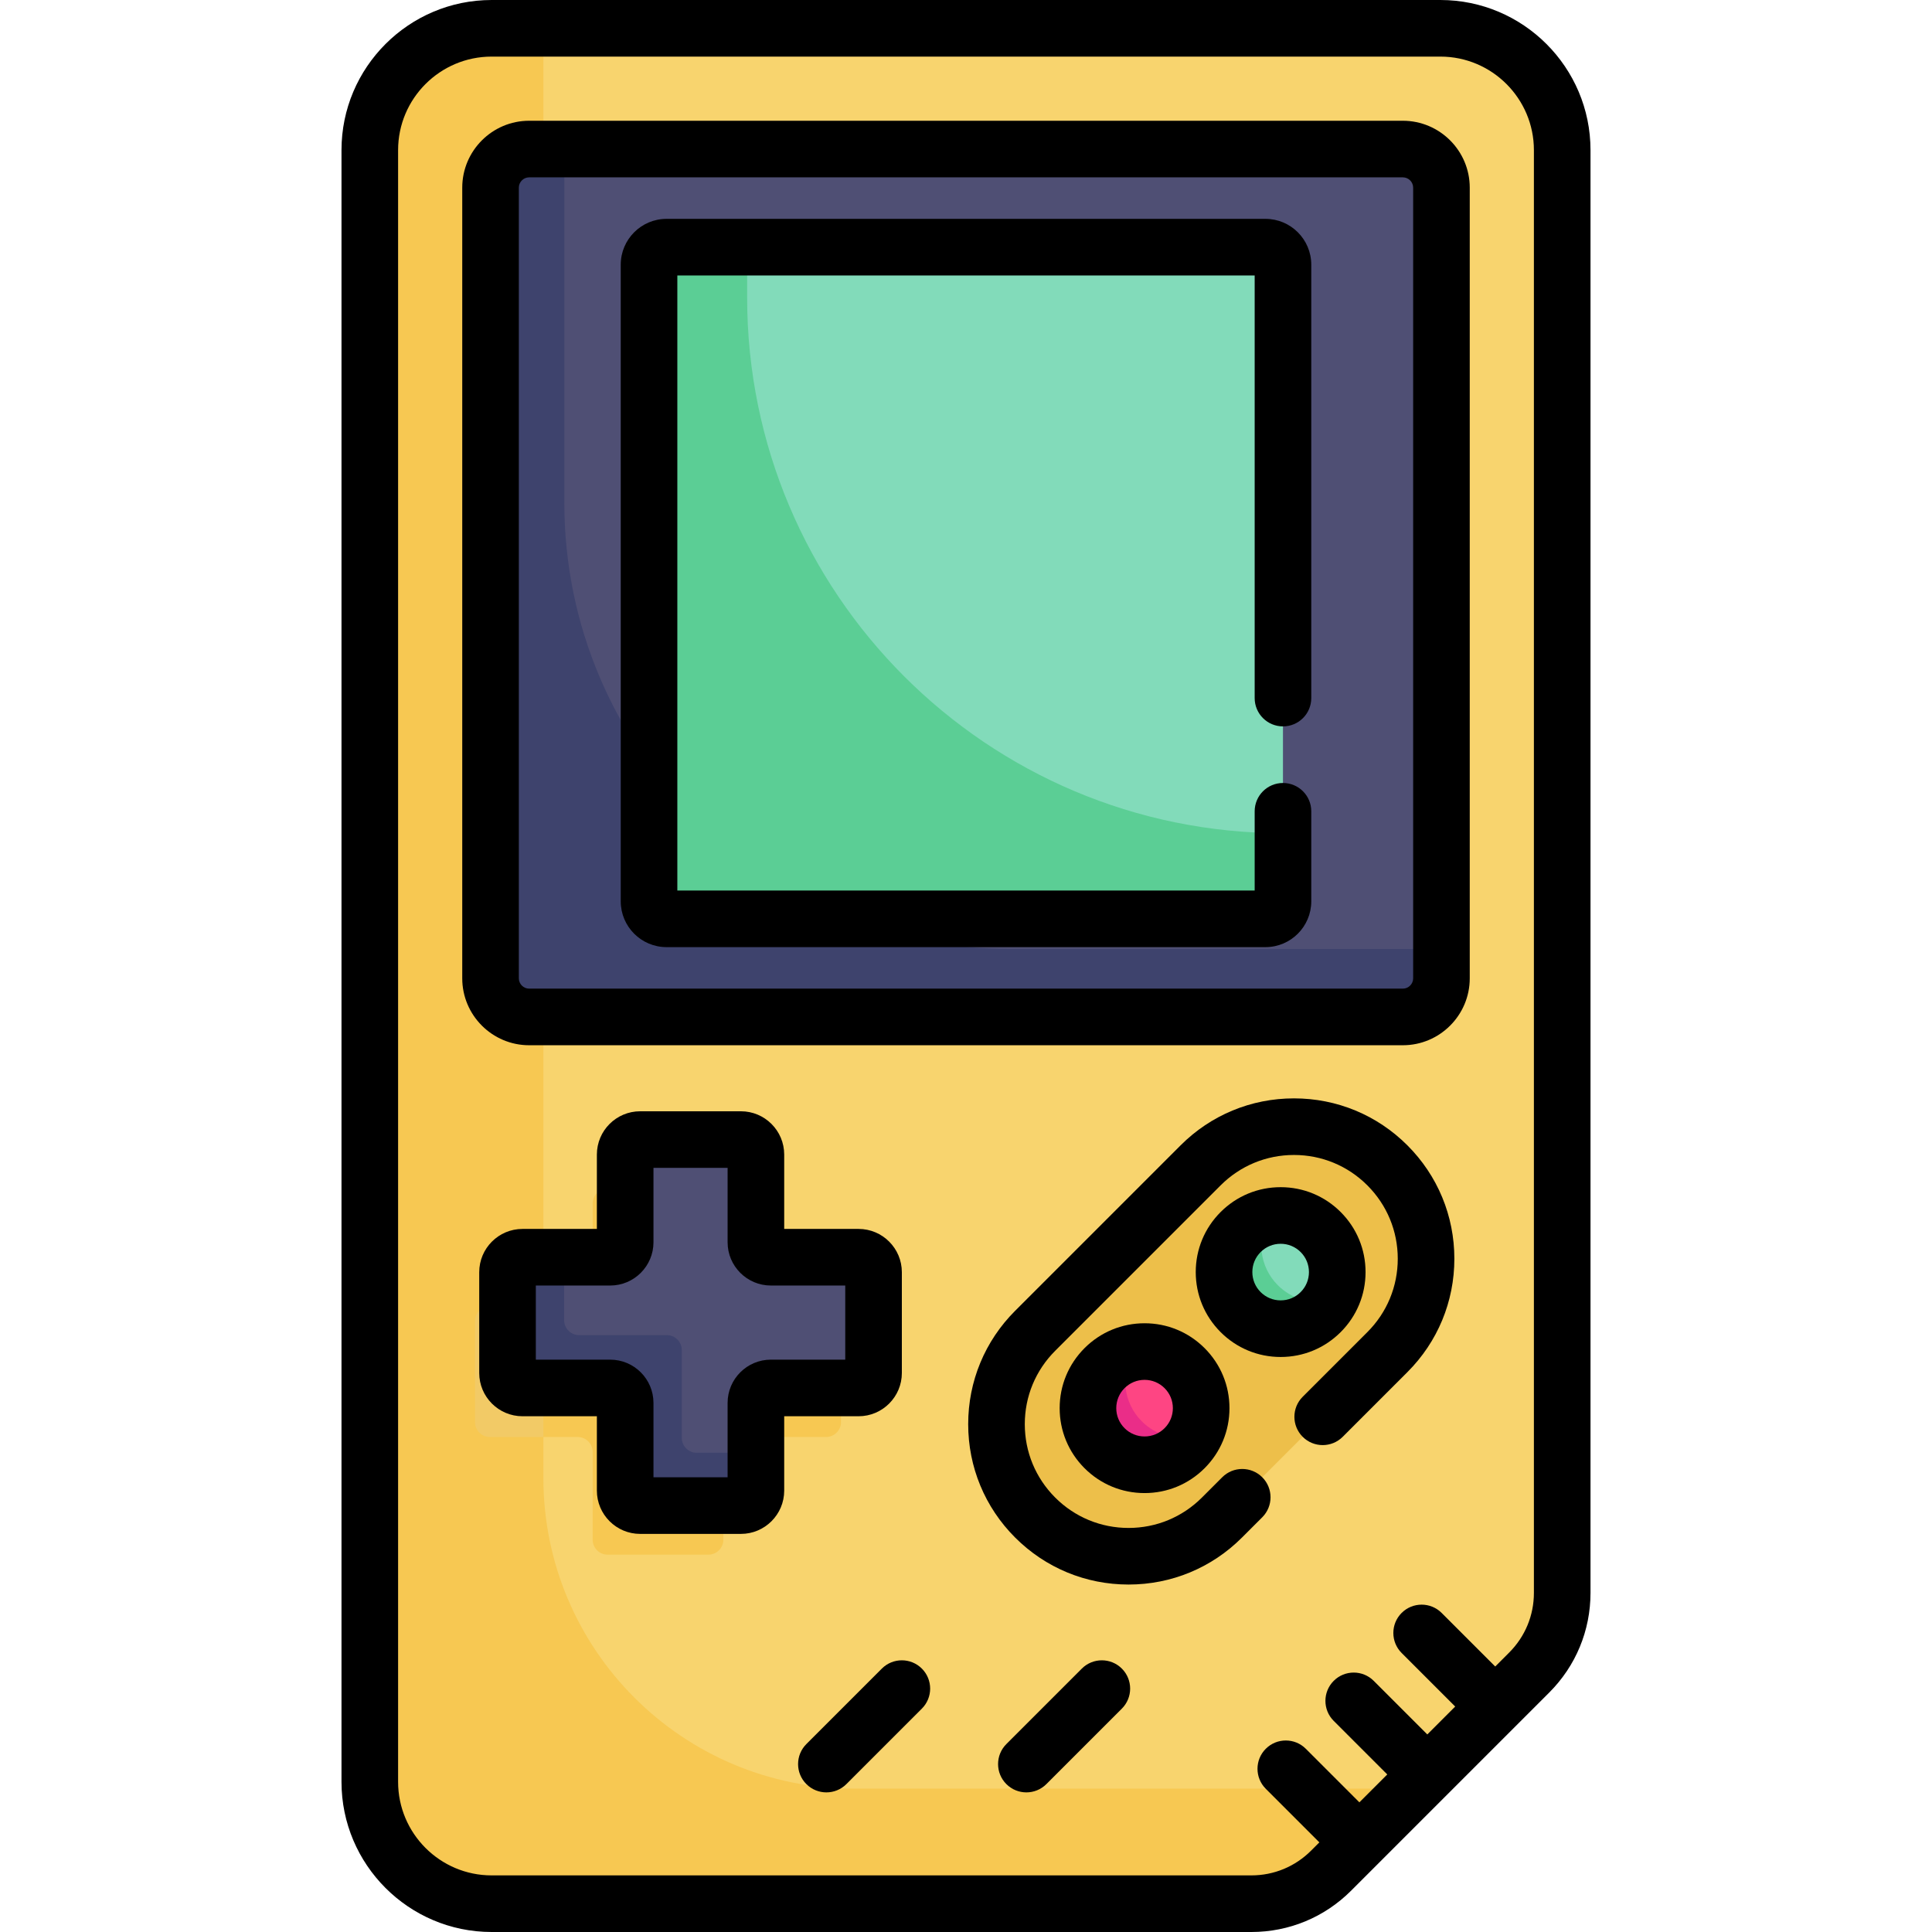 <?xml version="1.0" encoding="iso-8859-1"?>
<!-- Generator: Adobe Illustrator 21.0.0, SVG Export Plug-In . SVG Version: 6.00 Build 0)  -->
<svg version="1.1" id="Capa_1" xmlns="http://www.w3.org/2000/svg" xmlns:xlink="http://www.w3.org/1999/xlink" x="0px" y="0px"
	 viewBox="0 0 512 512" style="enable-background:new 0 0 512 512;" xml:space="preserve">
<path style="fill:#F8D46E;" d="M414,39.78v382.34c0,7.93-3.15,15.53-8.75,21.13l-52.5,52.5c-5.6,5.6-13.2,8.75-21.13,8.75H130.28
	c-17.83,0-32.28-14.45-32.28-32.28V39.78C98,21.95,112.45,7.5,130.28,7.5h251.44C399.55,7.5,414,21.95,414,39.78z"/>
<g>
	<path style="fill:#F7C852;" d="M222.878,350.14v26.72c0,2.19-1.78,3.96-3.97,3.96h-23.24c-2.19,0-3.97,1.78-3.97,3.97v23.24
		c0,2.19-1.77,3.97-3.96,3.97h-26.72c-2.19,0-3.96-1.78-3.96-3.97v-23.24c0-2.19-1.78-3.97-3.97-3.97h-23.24
		c-2.19,0-3.97-1.77-3.97-3.96v-26.72c0-2.19,1.78-3.96,3.97-3.96h23.24c2.19,0,3.97-1.78,3.97-3.97v-23.24
		c0-2.19,1.77-3.97,3.96-3.97h26.72c2.19,0,3.96,1.78,3.96,3.97v23.24c0,2.19,1.78,3.97,3.97,3.97h23.24
		C221.098,346.18,222.878,347.95,222.878,350.14z"/>
	<path style="fill:#F7C852;" d="M226.337,474C180.864,474,144,437.137,144,391.663V9.28c0-0.597,0.019-1.19,0.051-1.78H130.28
		C112.452,7.5,98,21.952,98,39.78v432.44c0,17.828,14.452,32.28,32.28,32.28h201.34c7.93,0,15.53-3.15,21.13-8.75L374.5,474H226.337
		z"/>
</g>
<path style="fill:#F2CA66;" d="M144,346.18h-14.152c-2.19,0-3.97,1.77-3.97,3.96v26.72c0,2.19,1.78,3.96,3.97,3.96H144V346.18z"/>
<path style="fill:#4F4F74;" d="M382,49.74v209.52c0,5.66-4.58,10.24-10.24,10.24H140.24c-5.66,0-10.24-4.58-10.24-10.24V49.74
	c0-5.66,4.58-10.24,10.24-10.24h231.52C377.42,39.5,382,44.08,382,49.74z"/>
<path style="fill:#3E436D;" d="M267.814,251.5c-65.313,0-118.26-52.947-118.26-118.26V39.5h-9.314c-5.655,0-10.24,4.585-10.24,10.24
	v209.52c0,5.655,4.585,10.24,10.24,10.24h231.52c5.655,0,10.24-4.585,10.24-10.24v-7.76L267.814,251.5L267.814,251.5z"/>
<path style="fill:#82DBBA;" d="M340,70.14v168.72c0,2.56-2.08,4.64-4.64,4.64H176.64c-2.56,0-4.64-2.08-4.64-4.64V70.14
	c0-2.56,2.08-4.64,4.64-4.64h158.72C337.92,65.5,340,67.58,340,70.14z"/>
<path style="fill:#5BCE95;" d="M340,220.81c-78.424,0-142-63.576-142-142V65.5h-21.36c-2.563,0-4.64,2.077-4.64,4.64v168.72
	c0,2.563,2.077,4.64,4.64,4.64h158.72c2.563,0,4.64-2.077,4.64-4.64V220.81L340,220.81z"/>
<path style="fill:#4F4F74;" d="M231.5,337.14v26.72c0,2.19-1.78,3.96-3.97,3.96h-23.24c-2.19,0-3.97,1.78-3.97,3.97v23.24
	c0,2.19-1.77,3.97-3.96,3.97h-26.72c-2.19,0-3.96-1.78-3.96-3.97v-23.24c0-2.19-1.78-3.97-3.97-3.97h-23.24
	c-2.19,0-3.97-1.77-3.97-3.96v-26.72c0-2.19,1.78-3.96,3.97-3.96h23.24c2.19,0,3.97-1.78,3.97-3.97v-23.24
	c0-2.19,1.77-3.97,3.96-3.97h26.72c2.19,0,3.96,1.78,3.96,3.97v23.24c0,2.19,1.78,3.97,3.97,3.97h23.24
	C229.72,333.18,231.5,334.95,231.5,337.14z"/>
<path style="fill:#3E436D;" d="M184.64,385c-2.19,0-3.96-1.78-3.96-3.97v-23.24c0-2.19-1.78-3.97-3.97-3.97h-23.24
	c-2.19,0-3.97-1.77-3.97-3.96v-16.68h-11.03c-2.19,0-3.97,1.77-3.97,3.96v26.72c0,2.19,1.78,3.96,3.97,3.96h23.24
	c2.19,0,3.97,1.78,3.97,3.97v23.24c0,2.19,1.77,3.97,3.96,3.97h26.72c2.19,0,3.96-1.78,3.96-3.97V385H184.64z"/>
<path style="fill:#EDBF4A;" d="M367.67,308.83c6.83,6.83,10.25,15.79,10.25,24.75s-3.42,17.92-10.25,24.75l-43.84,43.84
	c-13.67,13.67-35.83,13.67-49.5,0c-13.67-13.67-13.67-35.83,0-49.5l43.84-43.84C331.84,295.16,354,295.16,367.67,308.83z"/>
<g>
	
		<ellipse transform="matrix(0.707 -0.707 0.707 0.707 -141.619 335.798)" style="fill:#E2AF3B;" cx="334.534" cy="338.848" rx="14.998" ry="14.998"/>
	<path style="fill:#E2AF3B;" d="M310.119,364.304c5.86,5.86,5.86,15.36,0,21.21c-5.86,5.86-15.36,5.86-21.21,0
		c-5.86-5.85-5.86-15.35,0-21.21C294.759,358.444,304.259,358.444,310.119,364.304z"/>
	<path style="fill:#E2AF3B;" d="M281.812,402.17c-13.67-13.67-13.67-35.83,0-49.5l43.84-43.84
		c5.882-5.882,13.336-9.226,21.009-10.046c-10.16-1.086-20.703,2.258-28.491,10.046l-43.84,43.84c-13.67,13.67-13.67,35.83,0,49.5
		c7.788,7.788,18.331,11.132,28.491,10.046C295.148,411.396,287.694,408.052,281.812,402.17z"/>
</g>
<ellipse transform="matrix(0.707 -0.707 0.707 0.707 -138.978 338.721)" style="fill:#82DBBA;" cx="339.383" cy="337.122" rx="14.998" ry="14.998"/>
<path style="fill:#FE4583;" d="M313.93,362.57c5.86,5.86,5.86,15.36,0,21.21c-5.86,5.86-15.36,5.86-21.21,0
	c-5.86-5.85-5.86-15.35,0-21.21C298.57,356.71,308.07,356.71,313.93,362.57z"/>
<path style="fill:#5BCE95;" d="M338.646,340.605c-4.929-4.929-5.695-12.42-2.332-18.165c-2.76,0.575-5.391,1.926-7.534,4.07
	c-5.86,5.86-5.86,15.35,0,21.21s15.35,5.86,21.21,0c0.931-0.931,1.697-1.96,2.332-3.045
	C347.537,345.672,342.362,344.321,338.646,340.605z"/>
<path style="fill:#EA2D88;" d="M302.586,376.665c-4.93-4.921-5.695-12.419-2.331-18.166c-2.762,0.575-5.394,1.926-7.536,4.071
	c-5.86,5.86-5.86,15.36,0,21.21c5.85,5.86,15.35,5.86,21.21,0c0.932-0.93,1.699-1.961,2.334-3.046
	C311.476,381.733,306.297,380.383,302.586,376.665z"/>
<path d="M381.716,0H130.284C108.347,0,90.5,17.847,90.5,39.784v432.432c0,21.937,17.847,39.784,39.784,39.784h201.337
	c9.986,0,19.374-3.889,26.436-10.95l52.494-52.494c7.061-7.061,10.949-16.449,10.949-26.435V39.784
	C421.5,17.847,403.653,0,381.716,0z M406.5,422.122c0,5.979-2.328,11.6-6.557,15.828l-3.693,3.693l-14.197-14.197
	c-2.93-2.929-7.678-2.929-10.607,0s-2.929,7.678,0,10.606l14.197,14.197l-7.393,7.393l-14.197-14.197
	c-2.93-2.929-7.678-2.929-10.607,0s-2.929,7.678,0,10.606l14.197,14.197l-7.393,7.393l-14.197-14.197
	c-2.93-2.929-7.678-2.929-10.607,0s-2.929,7.678,0,10.606l14.197,14.197l-2.194,2.194c-4.228,4.228-9.849,6.556-15.828,6.556
	H130.284c-13.666,0-24.784-11.118-24.784-24.784V39.784C105.5,26.118,116.618,15,130.284,15h251.432
	c13.666,0,24.784,11.118,24.784,24.784V422.122z"/>
<path d="M371.764,32H140.236c-9.78,0-17.736,7.956-17.736,17.736v209.528c0,9.78,7.956,17.736,17.736,17.736h231.527
	c9.78,0,17.736-7.956,17.736-17.736V49.736C389.5,39.956,381.544,32,371.764,32z M374.5,259.264c0,1.508-1.228,2.736-2.736,2.736
	H140.236c-1.509,0-2.736-1.228-2.736-2.736V49.736c0-1.508,1.228-2.736,2.736-2.736h231.527c1.509,0,2.736,1.228,2.736,2.736
	v209.528H374.5z"/>
<path d="M335.362,58H176.638c-6.692,0-12.138,5.445-12.138,12.138v168.725c0,6.693,5.445,12.138,12.138,12.138h158.725
	c6.692,0,12.138-5.445,12.138-12.138V215c0-4.142-3.357-7.5-7.5-7.5s-7.5,3.358-7.5,7.5v21h-153V73h153v112
	c0,4.142,3.357,7.5,7.5,7.5s7.5-3.358,7.5-7.5V70.138C347.5,63.445,342.055,58,335.362,58z"/>
<path d="M239,363.856v-26.713c0-6.322-5.144-11.465-11.465-11.465h-19.714v-19.713c0-6.322-5.144-11.465-11.465-11.465h-26.713
	c-6.321,0-11.465,5.144-11.465,11.465v19.713h-19.714c-6.321,0-11.465,5.143-11.465,11.465v26.713
	c0,6.322,5.144,11.465,11.465,11.465h19.714v19.713c0,6.322,5.144,11.465,11.465,11.465h26.713c6.321,0,11.465-5.144,11.465-11.465
	v-19.713h19.714C233.856,375.321,239,370.178,239,363.856z M224,360.321h-19.713c-6.322,0-11.466,5.144-11.466,11.465V391.5h-19.643
	v-19.713c0-6.322-5.144-11.465-11.466-11.465H142v-19.643h19.713c6.322,0,11.466-5.144,11.466-11.465V309.5h19.643v19.713
	c0,6.322,5.144,11.465,11.466,11.465H224V360.321z"/>
<path d="M342.92,291.08c-11.352,0-22.024,4.421-30.052,12.448l-43.84,43.84c-8.028,8.027-12.449,18.7-12.449,30.052
	s4.421,22.025,12.448,30.052s18.7,12.448,30.053,12.448c11.352,0,22.024-4.421,30.051-12.448l5.377-5.376
	c2.93-2.929,2.93-7.678,0.001-10.607c-2.929-2.928-7.678-2.929-10.606,0l-5.378,5.377c-5.193,5.194-12.1,8.055-19.444,8.055
	c-7.346,0-14.252-2.861-19.446-8.055c-5.193-5.194-8.055-12.1-8.055-19.445c0-7.346,2.861-14.251,8.056-19.446l43.841-43.84
	c5.193-5.194,12.1-8.055,19.444-8.055c7.346,0,14.252,2.861,19.446,8.055c5.193,5.194,8.055,12.1,8.055,19.445
	c0,7.346-2.86,14.251-8.056,19.445l-17.14,17.14c-2.929,2.929-2.929,7.678,0,10.606c2.93,2.929,7.678,2.929,10.607,0l17.139-17.14
	c8.028-8.027,12.449-18.7,12.449-30.052s-4.421-22.025-12.448-30.052C364.945,295.5,354.272,291.08,342.92,291.08z"/>
<path d="M355.295,353.025c4.249-4.25,6.59-9.9,6.59-15.91s-2.341-11.66-6.59-15.91c-4.25-4.25-9.9-6.59-15.91-6.59
	s-11.66,2.341-15.909,6.59c-4.25,4.25-6.591,9.9-6.591,15.91s2.341,11.66,6.59,15.91c4.25,4.25,9.9,6.59,15.91,6.59
	S351.045,357.274,355.295,353.025C355.294,353.025,355.294,353.025,355.295,353.025z M344.688,342.418L344.688,342.418
	c-1.417,1.417-3.301,2.197-5.304,2.197s-3.887-0.78-5.304-2.197c-1.416-1.417-2.196-3.3-2.196-5.303s0.78-3.886,2.197-5.303
	c1.416-1.417,3.3-2.197,5.303-2.197s3.887,0.78,5.304,2.197c1.416,1.417,2.196,3.3,2.196,5.303S346.104,341.001,344.688,342.418z"/>
<path d="M303.322,350.678c-6.01,0-11.66,2.341-15.909,6.59c-4.25,4.25-6.591,9.9-6.591,15.91s2.341,11.66,6.59,15.91
	c4.25,4.25,9.9,6.59,15.91,6.59s11.66-2.341,15.909-6.59c0,0,0,0,0.001,0c4.249-4.25,6.59-9.9,6.59-15.91s-2.341-11.661-6.59-15.91
	C314.982,353.019,309.332,350.678,303.322,350.678z M308.626,378.48C308.626,378.481,308.625,378.481,308.626,378.48
	c-1.417,1.417-3.301,2.197-5.304,2.197s-3.887-0.78-5.304-2.197c-1.416-1.417-2.196-3.3-2.196-5.303c0-2.003,0.78-3.886,2.197-5.303
	c1.416-1.417,3.3-2.197,5.303-2.197s3.887,0.78,5.304,2.197c1.416,1.417,2.196,3.299,2.196,5.303
	C310.822,375.181,310.042,377.064,308.626,378.48z"/>
<path d="M233.696,442.197l-20,20c-2.929,2.929-2.929,7.678,0,10.606c1.465,1.464,3.385,2.197,5.304,2.197s3.839-0.732,5.304-2.197
	l20-20c2.929-2.929,2.929-7.678,0-10.606C241.374,439.268,236.626,439.268,233.696,442.197z"/>
<path d="M286.696,442.197l-20,20c-2.929,2.929-2.929,7.678,0,10.606c1.465,1.464,3.385,2.197,5.304,2.197s3.839-0.732,5.304-2.197
	l20-20c2.929-2.929,2.929-7.678,0-10.606C294.374,439.268,289.626,439.268,286.696,442.197z"/>
<g>
</g>
<g>
</g>
<g>
</g>
<g>
</g>
<g>
</g>
<g>
</g>
<g>
</g>
<g>
</g>
<g>
</g>
<g>
</g>
<g>
</g>
<g>
</g>
<g>
</g>
<g>
</g>
<g>
</g>
</svg>
